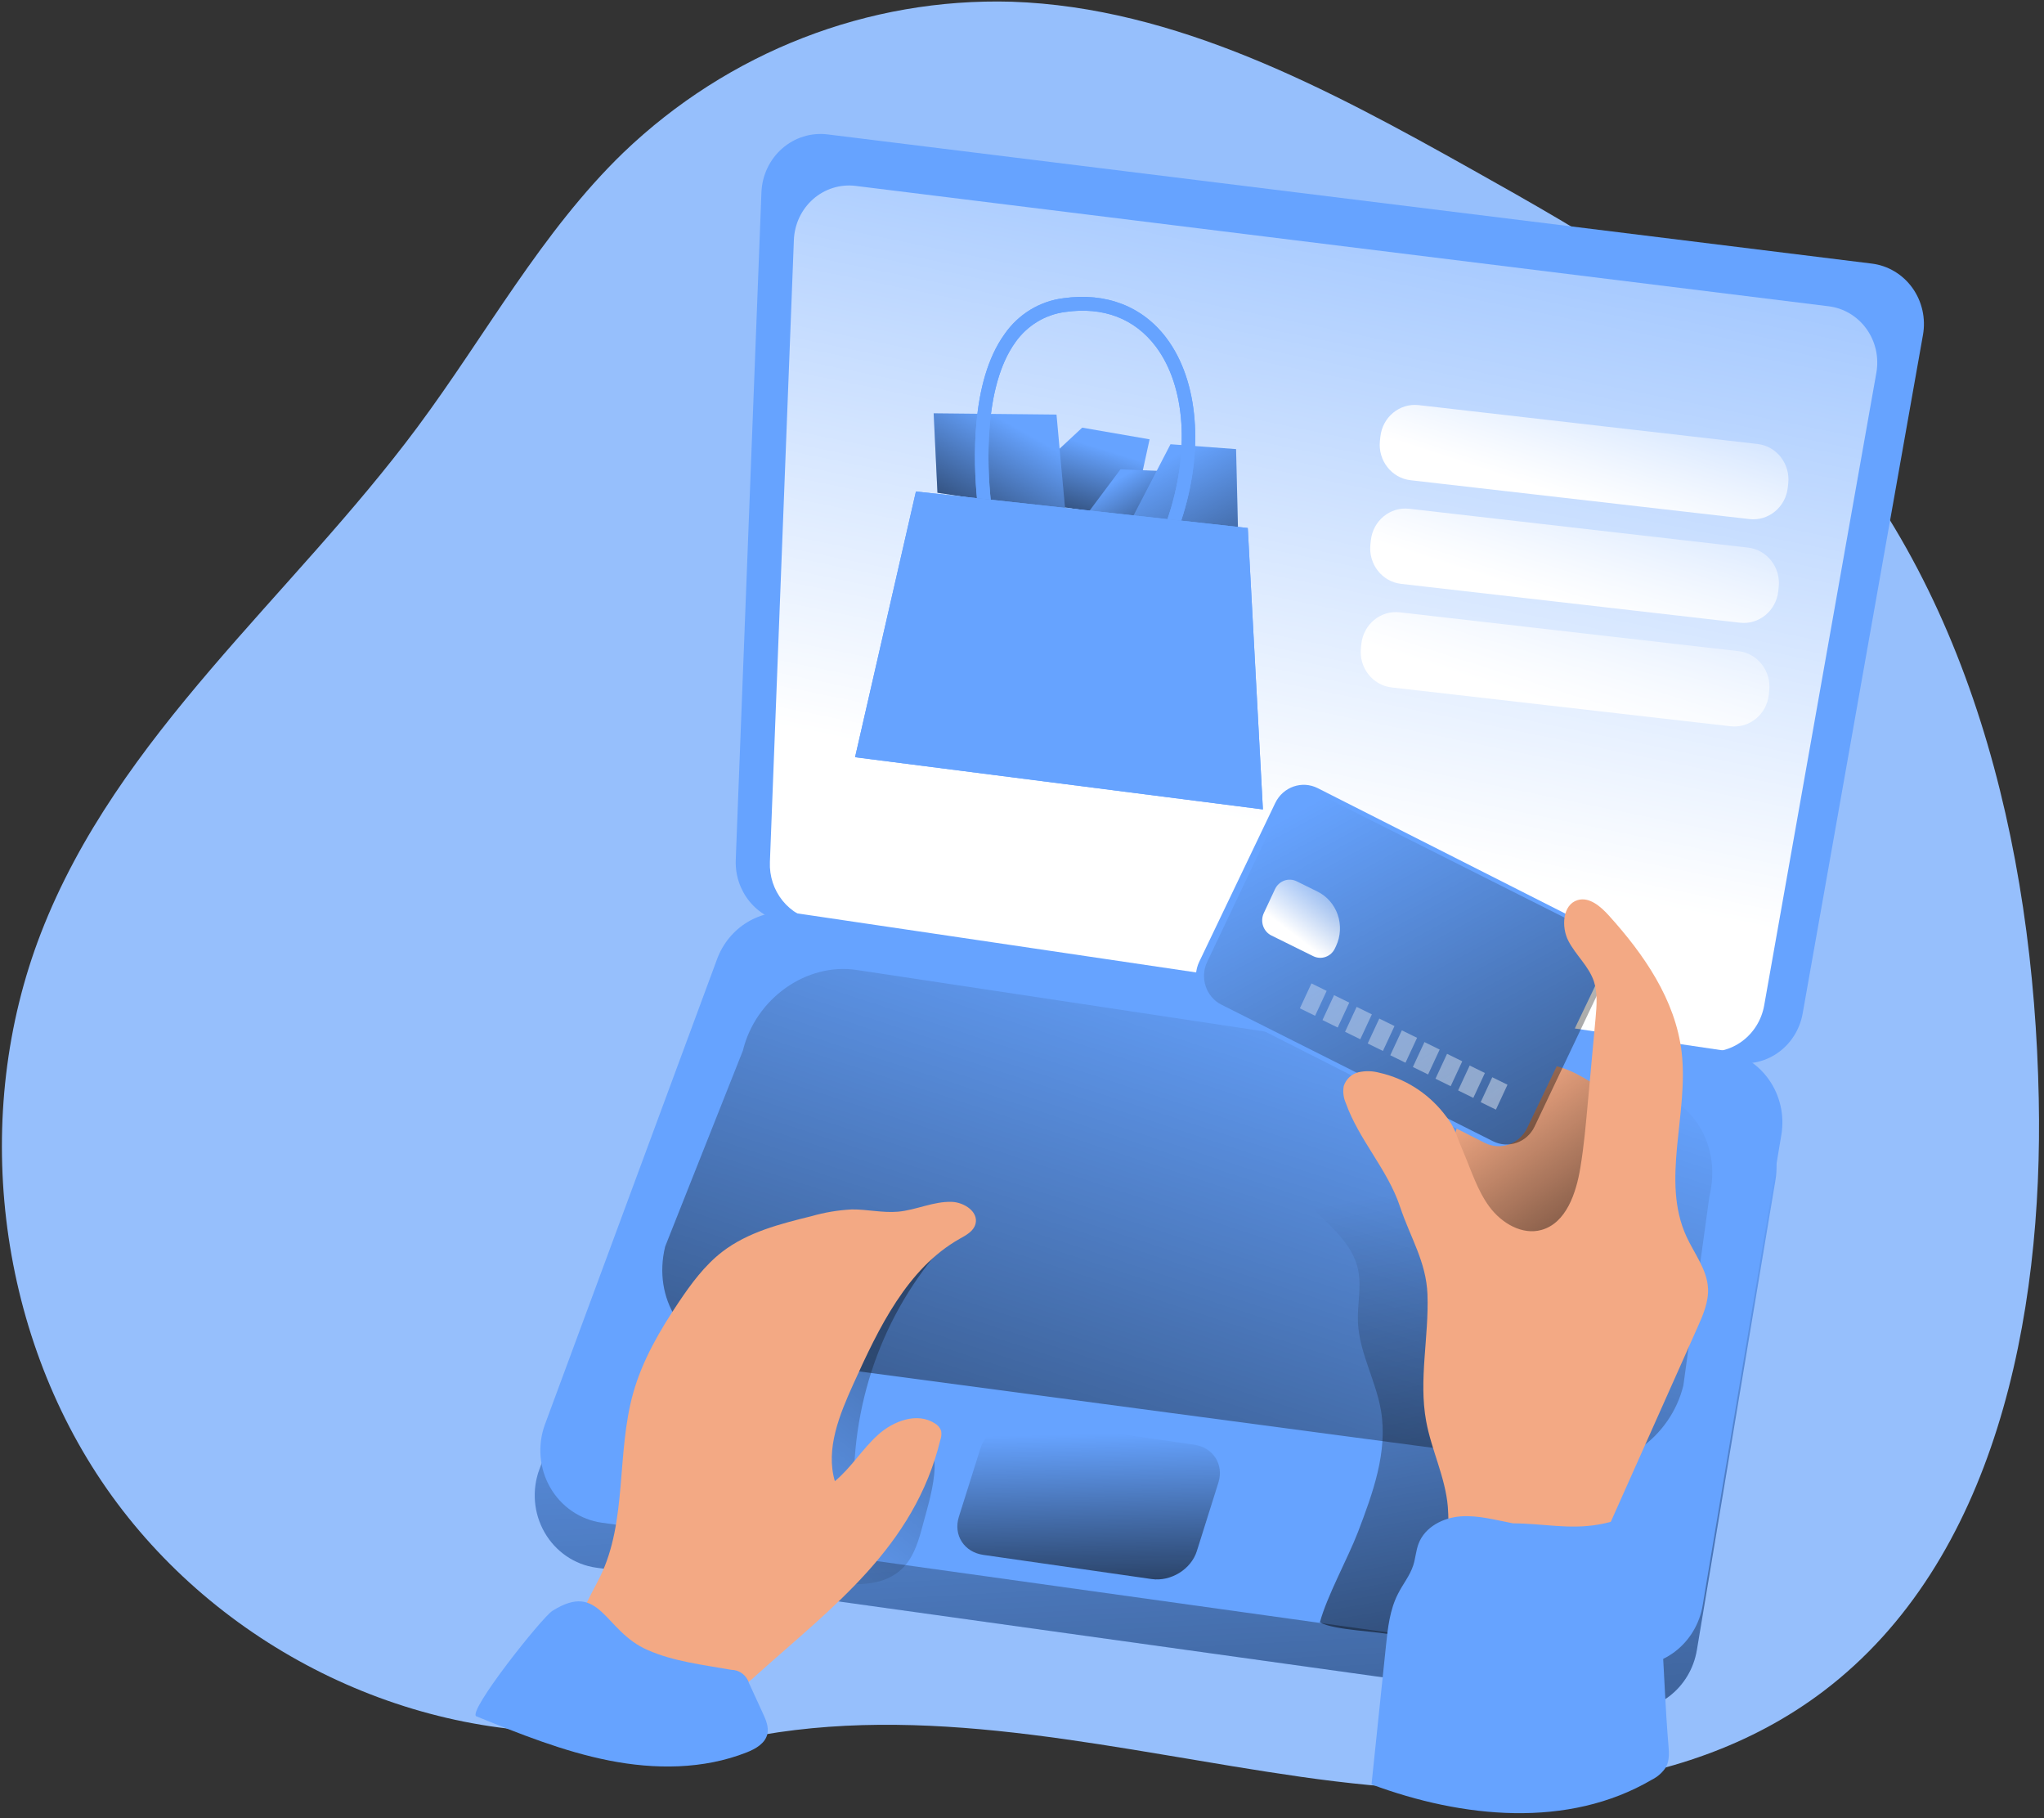 <svg width="235" height="209" viewBox="0 0 235 209" fill="none" xmlns="http://www.w3.org/2000/svg">
<rect x="0" y="0" width="235" height="209" fill="#333333" stroke="none"/>
<path d="M87.573 199.415C108.108 195.859 128.948 201.29 149.575 204.231C170.203 207.172 192.933 207.072 209.683 194.357C229.39 179.389 234.915 151.455 234.397 126.262C233.817 97.1 226.398 66.626 206.558 45.771C195.979 34.654 182.549 26.942 169.269 19.504C152.665 10.19 135.207 0.834 116.31 0.197C99.79 -0.272 83.754 5.959 71.664 17.546C62.249 26.651 55.857 38.515 48.004 49.081C33.503 68.592 13.512 84.476 4.69 107.292C-3.339 128.056 -0.4 152.93 12.255 171.09C24.911 189.249 46.84 200.143 68.534 199.023" fill="#96BFFC"/>
<path d="M68.53 180.185L185.957 196.551C188.051 196.843 190.173 196.288 191.877 195.002C193.58 193.716 194.732 191.8 195.089 189.659L204.133 135.599C204.317 134.494 204.284 133.362 204.036 132.27C203.788 131.178 203.33 130.149 202.689 129.242C202.048 128.335 201.237 127.569 200.303 126.99C199.37 126.411 198.333 126.031 197.254 125.87L90.574 110.087C88.74 109.815 86.87 110.193 85.273 111.159C83.676 112.126 82.446 113.623 81.787 115.404L62.014 168.886C61.577 170.066 61.404 171.332 61.509 172.591C61.614 173.849 61.994 175.066 62.621 176.153C63.247 177.239 64.104 178.165 65.127 178.864C66.15 179.562 67.313 180.014 68.53 180.185Z" fill="#66A3FF"/>
<path d="M68.53 180.185L185.957 196.551C188.051 196.843 190.173 196.288 191.877 195.002C193.58 193.716 194.732 191.8 195.089 189.659L204.133 135.599C204.317 134.494 204.284 133.362 204.036 132.27C203.788 131.178 203.33 130.149 202.689 129.242C202.048 128.335 201.237 127.569 200.303 126.99C199.37 126.411 198.333 126.031 197.254 125.87L90.574 110.087C88.74 109.815 86.87 110.193 85.273 111.159C83.676 112.126 82.446 113.623 81.787 115.404L62.014 168.886C61.577 170.066 61.404 171.332 61.509 172.591C61.614 173.849 61.994 175.066 62.621 176.153C63.247 177.239 64.104 178.165 65.127 178.864C66.15 179.562 67.313 180.014 68.53 180.185Z" fill="url(#paint0_linear_205_4767)"/>
<path d="M90.41 106.041L199.595 122.156C201.333 122.414 203.101 121.971 204.527 120.919C205.954 119.866 206.929 118.287 207.249 116.511L221.086 38.492C221.252 37.554 221.23 36.59 221.02 35.661C220.811 34.732 220.419 33.857 219.868 33.089C219.317 32.322 218.62 31.678 217.818 31.198C217.017 30.718 216.129 30.412 215.208 30.298L95.147 15.448C94.215 15.333 93.27 15.417 92.371 15.696C91.473 15.975 90.64 16.442 89.926 17.068C89.211 17.694 88.631 18.466 88.22 19.334C87.81 20.202 87.579 21.148 87.542 22.113L84.589 98.857C84.526 100.582 85.086 102.27 86.16 103.597C87.235 104.923 88.749 105.793 90.41 106.041Z" fill="#66A3FF"/>
<path d="M93.943 105.813L195.696 120.836C197.318 121.076 198.968 120.661 200.299 119.676C201.63 118.691 202.538 117.214 202.831 115.555L215.726 42.849C215.882 41.974 215.862 41.075 215.668 40.209C215.473 39.342 215.108 38.525 214.595 37.809C214.082 37.093 213.432 36.493 212.685 36.045C211.937 35.597 211.109 35.311 210.25 35.205L98.356 21.366C97.488 21.26 96.608 21.339 95.771 21.6C94.934 21.86 94.158 22.296 93.493 22.88C92.828 23.463 92.287 24.182 91.906 24.991C91.523 25.8 91.308 26.681 91.273 27.58L88.516 99.089C88.45 100.702 88.969 102.282 89.972 103.525C90.974 104.767 92.389 105.582 93.943 105.813Z" fill="#66A3FF"/>
<path d="M93.943 105.813L195.696 120.836C197.318 121.076 198.968 120.661 200.299 119.676C201.63 118.691 202.538 117.214 202.831 115.555L215.726 42.849C215.882 41.974 215.862 41.075 215.668 40.209C215.473 39.342 215.108 38.525 214.595 37.809C214.082 37.093 213.432 36.493 212.685 36.045C211.937 35.597 211.109 35.311 210.25 35.205L98.356 21.366C97.488 21.26 96.608 21.339 95.771 21.6C94.934 21.86 94.158 22.296 93.493 22.88C92.828 23.463 92.287 24.182 91.906 24.991C91.523 25.8 91.308 26.681 91.273 27.58L88.516 99.089C88.45 100.702 88.969 102.282 89.972 103.525C90.974 104.767 92.389 105.582 93.943 105.813Z" fill="url(#paint1_linear_205_4767)"/>
<path d="M119.723 53.533L124.419 49.154L132.17 50.497L130.205 59.483L116.664 57.462L119.723 53.533Z" fill="#66A3FF"/>
<path d="M119.723 53.533L124.419 49.154L132.17 50.497L130.205 59.483L116.664 57.462L119.723 53.533Z" fill="url(#paint2_linear_205_4767)"/>
<path d="M128.824 53.943L136.796 54.28L137.558 60.457L125.216 58.773L128.824 53.943Z" fill="#66A3FF"/>
<path d="M128.824 53.943L136.796 54.28L137.558 60.457L125.216 58.773L128.824 53.943Z" fill="url(#paint3_linear_205_4767)"/>
<path d="M134.574 51.061L130.205 59.483L142.329 60.721L142.112 51.621L134.574 51.061Z" fill="#66A3FF"/>
<path d="M134.574 51.061L130.205 59.483L142.329 60.721L142.112 51.621L134.574 51.061Z" fill="url(#paint4_linear_205_4767)"/>
<path d="M107.78 56.638L107.342 47.506L121.467 47.651L122.489 58.887L107.78 56.638Z" fill="#66A3FF"/>
<path d="M107.78 56.638L107.342 47.506L121.467 47.651L122.489 58.887L107.78 56.638Z" fill="url(#paint5_linear_205_4767)"/>
<path d="M69.185 175.019L186.626 191.407C188.72 191.699 190.842 191.144 192.546 189.858C194.249 188.572 195.401 186.657 195.758 184.515L204.801 130.455C204.989 129.348 204.959 128.212 204.712 127.117C204.465 126.022 204.007 124.989 203.364 124.08C202.721 123.17 201.906 122.403 200.969 121.824C200.032 121.245 198.992 120.866 197.909 120.708L91.229 104.921C89.395 104.648 87.526 105.026 85.928 105.993C84.331 106.959 83.102 108.457 82.443 110.238L62.656 163.719C62.219 164.901 62.047 166.168 62.153 167.427C62.258 168.686 62.639 169.904 63.267 170.991C63.895 172.077 64.753 173.004 65.778 173.701C66.803 174.399 67.968 174.849 69.185 175.019Z" fill="#66A3FF"/>
<path d="M180.446 168.508L84.306 155.707C78.529 154.838 75.01 149.27 76.475 143.274L85.408 120.767C86.86 114.772 92.721 110.616 98.502 111.49L188.697 125.092C194.474 125.962 197.993 131.529 196.528 137.525L193.54 159.231C192.088 165.222 186.223 169.382 180.446 168.508Z" fill="url(#paint6_linear_205_4767)"/>
<path d="M106.151 175.073C105.682 176.867 105.168 178.738 103.938 180.081C101.432 182.762 97.201 182.225 93.655 181.487C92.805 181.31 91.911 181.114 91.256 180.527C90.701 179.959 90.301 179.251 90.096 178.474C87.44 170.489 90.269 161.666 94.182 154.25C95.572 151.619 97.126 149.033 99.25 146.989C102.433 143.925 106.651 142.309 110.759 140.766C106.894 144.458 103.789 148.911 101.629 153.86C99.469 158.809 98.297 164.154 98.183 169.578C98.183 170.448 104.969 165.8 105.381 165.772C109.166 165.513 106.722 172.902 106.151 175.073Z" fill="url(#paint7_linear_205_4767)"/>
<path d="M156.122 176.106C157.826 171.64 159.566 166.897 158.778 162.167C158.198 158.698 156.286 155.507 156.122 151.988C156.034 149.944 156.565 147.859 156.122 145.865C155.237 141.854 150.925 139.746 148.832 136.236C148.19 135.167 147.818 133.646 148.677 132.754C149.297 132.103 150.292 132.08 151.173 132.121C159.06 132.488 166.819 134.308 174.081 137.493C177.339 138.922 180.641 140.766 182.491 143.866C184.341 146.966 184.439 150.859 184.39 154.519C184.223 166.242 183.172 177.934 181.247 189.49C181.205 190.043 181.014 190.573 180.694 191.02C179.999 191.817 178.764 191.635 177.75 191.384C171.203 189.773 167.051 189.563 160.487 187.974C158.504 187.483 153.462 187.414 151.749 186.477C152.528 183.527 154.971 179.097 156.122 176.106Z" fill="url(#paint8_linear_205_4767)"/>
<path d="M181.141 123.376C178.042 121.842 174.103 121.555 171.292 123.617C168.977 125.302 167.826 128.202 167.109 131.019C166.038 135.226 165.688 139.719 166.843 143.898C167.999 148.077 170.827 151.892 174.758 153.49C178.689 155.088 183.669 154.073 186.218 150.608C188.272 147.822 188.516 144.099 188.684 140.593C188.826 137.584 190.069 132.267 188.741 129.667C187.467 127.155 183.531 124.605 181.141 123.376Z" fill="#F3A984"/>
<path d="M181.141 123.376C178.042 121.842 174.103 121.555 171.292 123.617C168.977 125.302 167.826 128.202 167.109 131.019C166.038 135.226 165.688 139.719 166.843 143.898C167.999 148.077 170.827 151.892 174.758 153.49C178.689 155.088 183.669 154.073 186.218 150.608C188.272 147.822 188.516 144.099 188.684 140.593C188.826 137.584 190.069 132.267 188.741 129.667C187.467 127.155 183.531 124.605 181.141 123.376Z" fill="url(#paint9_linear_205_4767)"/>
<path d="M182.656 106.372L151.503 90.593C149.694 89.677 147.504 90.443 146.613 92.303L137.875 110.551C136.984 112.411 137.728 114.663 139.538 115.579L170.691 131.358C172.5 132.275 174.689 131.509 175.58 129.648L184.319 111.401C185.21 109.54 184.465 107.289 182.656 106.372Z" fill="#66A3FF"/>
<path d="M183.095 107.091L151.881 91.397C150.106 90.504 147.963 91.261 147.094 93.087L138.79 110.557C137.922 112.383 138.657 114.587 140.433 115.48L171.647 131.174C173.422 132.067 175.565 131.31 176.433 129.484L184.738 112.014C185.606 110.187 184.871 107.983 183.095 107.091Z" fill="url(#paint10_linear_205_4767)"/>
<path d="M165.932 127.892C164.048 125.56 161.46 123.943 158.579 123.299C157.799 123.088 156.982 123.069 156.193 123.244C155.8 123.337 155.437 123.532 155.138 123.811C154.84 124.09 154.616 124.444 154.489 124.837C154.373 125.505 154.459 126.193 154.737 126.809C156.251 131.042 159.54 134.429 160.961 138.695C162.147 142.259 163.975 145.023 164.117 148.783C164.294 153.654 163.09 158.575 163.966 163.351C164.577 166.688 166.179 169.811 166.458 173.193C166.644 175.442 166.281 177.909 167.485 179.799C168.981 182.148 172.138 182.489 174.864 182.594C177.277 182.689 179.946 182.698 181.783 181.082C182.854 180.145 183.474 178.783 184.058 177.468L195.169 152.557C195.802 151.137 196.448 149.648 196.373 148.087C196.262 145.906 194.793 144.099 193.89 142.123C190.924 135.659 194.182 128.01 193.336 120.913C192.619 114.9 188.994 109.683 184.983 105.244C184.027 104.183 182.726 103.054 181.376 103.459C179.654 103.978 179.477 106.532 180.322 108.157C181.168 109.783 182.646 111.035 183.244 112.774C183.686 114.117 183.576 115.587 183.447 117.007L182.562 126.64C182.332 129.149 182.119 131.648 181.703 134.152C181.225 137.133 180.066 140.571 177.233 141.367C175.019 141.995 172.647 140.602 171.248 138.718C169.849 136.833 169.145 134.511 168.216 132.344C167.286 130.177 167.397 129.713 165.932 127.892Z" fill="#F3A984"/>
<path d="M173.966 175.096C171.978 174.722 169.982 174.149 167.963 174.29C165.945 174.431 163.824 175.492 163.094 177.431C162.789 178.228 162.744 179.106 162.483 179.917C162.098 181.119 161.266 182.106 160.713 183.226C159.783 185.047 159.557 187.128 159.345 189.167L157.685 205.101C168.123 208.979 180.296 210.213 189.932 204.55C190.588 204.226 191.146 203.726 191.548 203.102C191.955 202.342 191.893 201.418 191.818 200.557C191.172 192.9 191.242 184.729 189.848 177.185C189.042 172.842 187.489 174.59 183.806 175.228C180.38 175.829 177.321 175.096 173.966 175.096Z" fill="#66A3FF"/>
<path d="M149.085 101.298L151.479 102.481C152.567 103.018 153.403 103.978 153.802 105.15C154.202 106.321 154.133 107.607 153.61 108.726L153.482 109.001C153.267 109.461 152.883 109.815 152.414 109.984C151.946 110.153 151.431 110.124 150.983 109.903L146.175 107.527C145.954 107.418 145.755 107.264 145.591 107.076C145.427 106.888 145.301 106.668 145.22 106.429C145.138 106.191 145.103 105.938 145.117 105.685C145.13 105.433 145.192 105.186 145.299 104.958L146.587 102.2C146.693 101.972 146.842 101.768 147.025 101.599C147.209 101.431 147.422 101.301 147.654 101.217C147.886 101.133 148.132 101.097 148.378 101.111C148.623 101.125 148.864 101.189 149.085 101.298Z" fill="url(#paint11_linear_205_4767)"/>
<path d="M152.528 113.894L150.779 113.033L149.448 115.896L151.197 116.756L152.528 113.894Z" fill="url(#paint12_linear_205_4767)"/>
<path d="M155.126 115.243L153.377 114.382L152.046 117.245L153.795 118.105L155.126 115.243Z" fill="url(#paint13_linear_205_4767)"/>
<path d="M157.724 116.591L155.975 115.731L154.643 118.593L156.393 119.454L157.724 116.591Z" fill="url(#paint14_linear_205_4767)"/>
<path d="M160.326 117.935L158.577 117.075L157.245 119.938L158.995 120.798L160.326 117.935Z" fill="url(#paint15_linear_205_4767)"/>
<path d="M162.921 119.289L161.172 118.428L159.841 121.291L161.59 122.151L162.921 119.289Z" fill="url(#paint16_linear_205_4767)"/>
<path d="M165.519 120.638L163.77 119.777L162.439 122.64L164.188 123.5L165.519 120.638Z" fill="url(#paint17_linear_205_4767)"/>
<path d="M168.117 121.986L166.368 121.126L165.037 123.988L166.786 124.849L168.117 121.986Z" fill="url(#paint18_linear_205_4767)"/>
<path d="M170.719 123.331L168.97 122.47L167.639 125.333L169.388 126.193L170.719 123.331Z" fill="url(#paint19_linear_205_4767)"/>
<path d="M173.317 124.68L171.568 123.819L170.236 126.682L171.986 127.542L173.317 124.68Z" fill="url(#paint20_linear_205_4767)"/>
<path d="M108.103 165.531C108.231 165.194 108.266 164.827 108.205 164.47C108.077 164.102 107.822 163.796 107.488 163.61C105.469 162.294 102.729 163.305 100.937 164.926C99.144 166.546 97.838 168.722 95.983 170.247C94.894 166.523 96.523 162.595 98.117 159.067C101.021 152.639 104.314 145.787 110.343 142.382C111.078 141.972 111.923 141.526 112.149 140.698C112.539 139.296 110.857 138.194 109.44 138.144C107.333 138.066 105.332 139.086 103.243 139.273C101.472 139.428 99.702 138.991 97.931 139.013C96.357 139.094 94.796 139.355 93.279 139.792C89.684 140.68 85.979 141.613 83.027 143.889C81.008 145.45 79.455 147.558 78.02 149.698C75.847 152.935 73.851 156.358 72.793 160.136C70.858 167.038 72.133 174.8 68.999 181.219C67.888 183.495 66.202 185.867 66.87 188.316C67.397 190.255 69.26 191.466 71.058 192.267C74.798 193.929 78.869 194.648 82.934 194.366C83.669 194.339 84.395 194.185 85.081 193.911C85.769 193.557 86.401 193.096 86.953 192.545C95.704 184.706 105.115 177.813 108.103 165.531Z" fill="#F3A984"/>
<path d="M132.396 181.497L113.057 178.72C110.843 178.401 109.582 176.443 110.241 174.34L112.716 166.496C113.375 164.393 115.708 162.95 117.926 163.269L137.265 166.046C139.479 166.364 140.74 168.322 140.076 170.425L137.606 178.269C136.955 180.372 134.609 181.815 132.396 181.497Z" fill="url(#paint21_linear_205_4767)"/>
<path d="M54.772 197.279C59.752 199.292 64.772 201.317 70.026 202.355C75.28 203.393 80.849 203.393 85.846 201.422C86.878 201.017 88.002 200.38 88.232 199.269C88.396 198.481 88.055 197.685 87.719 196.952L86.125 193.483C85.988 193.033 85.715 192.639 85.346 192.36C84.976 192.081 84.53 191.93 84.071 191.93C80.826 191.348 77.493 190.988 74.457 189.654C69.393 187.46 69.07 181.651 63.497 185.161C62.275 185.948 53.639 196.82 54.772 197.279Z" fill="#66A3FF"/>
<path d="M145.197 93.034L98.307 87.034L105.305 56.492L112.322 57.261L113.902 57.434L134.211 59.67L135.796 59.843L143.458 60.69L145.197 93.034Z" fill="#66A3FF"/>
<path d="M134.122 38.879C131.373 35.205 127.155 33.58 122.237 34.281C120.894 34.45 119.601 34.905 118.438 35.617C117.276 36.328 116.271 37.281 115.487 38.415C111.529 43.918 111.945 53.255 112.322 57.261L113.902 57.434C113.53 53.829 113.017 44.524 116.726 39.357C117.397 38.402 118.252 37.599 119.237 36.997C120.222 36.396 121.317 36.009 122.454 35.861C126.845 35.223 130.457 36.612 132.896 39.849C136.34 44.447 136.805 52.072 134.224 59.67L135.804 59.843C138.434 51.867 137.827 43.823 134.122 38.879Z" fill="#66A3FF"/>
<path d="M145.197 93.034L98.307 87.034L105.305 56.492L112.322 57.261L113.902 57.434L134.211 59.67L135.796 59.843L143.458 60.69L145.197 93.034Z" fill="#66A3FF"/>
<path d="M134.122 38.879C131.373 35.205 127.155 33.58 122.237 34.281C120.894 34.45 119.601 34.905 118.438 35.617C117.276 36.328 116.271 37.281 115.487 38.415C111.529 43.918 111.945 53.255 112.322 57.261L113.902 57.434C113.53 53.829 113.017 44.524 116.726 39.357C117.397 38.402 118.252 37.599 119.237 36.997C120.222 36.396 121.317 36.009 122.454 35.861C126.845 35.223 130.457 36.612 132.896 39.849C136.34 44.447 136.805 52.072 134.224 59.67L135.804 59.843C138.434 51.867 137.827 43.823 134.122 38.879Z" fill="#66A3FF"/>
<path d="M202.068 51.031L163.112 46.565C160.92 46.314 158.946 47.938 158.702 50.191L158.651 50.662C158.406 52.916 159.985 54.947 162.176 55.198L201.132 59.663C203.324 59.914 205.298 58.291 205.543 56.037L205.594 55.567C205.838 53.313 204.259 51.282 202.068 51.031Z" fill="url(#paint22_linear_205_4767)"/>
<path d="M200.973 62.942L162.017 58.477C159.826 58.226 157.851 59.849 157.607 62.103L157.556 62.574C157.312 64.827 158.89 66.858 161.082 67.109L200.037 71.575C202.229 71.826 204.204 70.203 204.448 67.949L204.499 67.478C204.743 65.224 203.165 63.194 200.973 62.942Z" fill="url(#paint23_linear_205_4767)"/>
<path d="M199.883 74.845L160.928 70.38C158.736 70.129 156.761 71.752 156.517 74.006L156.466 74.476C156.222 76.73 157.801 78.761 159.992 79.012L198.948 83.478C201.139 83.729 203.114 82.106 203.358 79.852L203.409 79.381C203.654 77.127 202.075 75.096 199.883 74.845Z" fill="url(#paint24_linear_205_4767)"/>
<defs>
<linearGradient id="paint0_linear_205_4767" x1="132.055" y1="137.593" x2="141.295" y2="304.246" gradientUnits="userSpaceOnUse">
<stop stop-color="#010101" stop-opacity="0"/>
<stop offset="0.95" stop-color="#010101"/>
</linearGradient>
<linearGradient id="paint1_linear_205_4767" x1="165.684" y1="-24.927" x2="128.802" y2="155.289" gradientUnits="userSpaceOnUse">
<stop stop-color="white" stop-opacity="0"/>
<stop offset="0.66" stop-color="white"/>
</linearGradient>
<linearGradient id="paint2_linear_205_4767" x1="125.535" y1="51.23" x2="120.553" y2="67.478" gradientUnits="userSpaceOnUse">
<stop stop-color="#010101" stop-opacity="0"/>
<stop offset="0.95" stop-color="#010101"/>
</linearGradient>
<linearGradient id="paint3_linear_205_4767" x1="129.78" y1="54.325" x2="137.526" y2="67.467" gradientUnits="userSpaceOnUse">
<stop stop-color="#010101" stop-opacity="0"/>
<stop offset="0.95" stop-color="#010101"/>
</linearGradient>
<linearGradient id="paint4_linear_205_4767" x1="134.702" y1="52.604" x2="150.689" y2="83.244" gradientUnits="userSpaceOnUse">
<stop stop-color="#010101" stop-opacity="0"/>
<stop offset="0.95" stop-color="#010101"/>
</linearGradient>
<linearGradient id="paint5_linear_205_4767" x1="117.027" y1="49.218" x2="105.323" y2="70.06" gradientUnits="userSpaceOnUse">
<stop stop-color="#010101" stop-opacity="0"/>
<stop offset="0.95" stop-color="#010101"/>
</linearGradient>
<linearGradient id="paint6_linear_205_4767" x1="147.721" y1="110.16" x2="98.918" y2="259.426" gradientUnits="userSpaceOnUse">
<stop stop-color="#010101" stop-opacity="0"/>
<stop offset="0.95" stop-color="#010101"/>
</linearGradient>
<linearGradient id="paint7_linear_205_4767" x1="86.785" y1="182.817" x2="157.546" y2="94.887" gradientUnits="userSpaceOnUse">
<stop stop-color="#010101" stop-opacity="0"/>
<stop offset="0.95" stop-color="#010101"/>
</linearGradient>
<linearGradient id="paint8_linear_205_4767" x1="162.665" y1="136.705" x2="181.117" y2="238.963" gradientUnits="userSpaceOnUse">
<stop stop-color="#010101" stop-opacity="0"/>
<stop offset="0.95" stop-color="#010101"/>
</linearGradient>
<linearGradient id="paint9_linear_205_4767" x1="170.128" y1="126.117" x2="194.62" y2="160.518" gradientUnits="userSpaceOnUse">
<stop stop-color="#010101" stop-opacity="0"/>
<stop offset="0.95" stop-color="#010101"/>
</linearGradient>
<linearGradient id="paint10_linear_205_4767" x1="151.144" y1="92.139" x2="208.068" y2="196.578" gradientUnits="userSpaceOnUse">
<stop stop-color="#010101" stop-opacity="0"/>
<stop offset="0.95" stop-color="#010101"/>
</linearGradient>
<linearGradient id="paint11_linear_205_4767" x1="154.421" y1="99.611" x2="145.464" y2="111.2" gradientUnits="userSpaceOnUse">
<stop stop-color="white" stop-opacity="0"/>
<stop offset="0.66" stop-color="white"/>
</linearGradient>
<linearGradient id="paint12_linear_205_4767" x1="95.538" y1="38.746" x2="327.957" y2="387.381" gradientUnits="userSpaceOnUse">
<stop stop-color="white" stop-opacity="0"/>
<stop offset="0.66" stop-color="white"/>
</linearGradient>
<linearGradient id="paint13_linear_205_4767" x1="96.637" y1="38.012" x2="329.056" y2="386.645" gradientUnits="userSpaceOnUse">
<stop stop-color="white" stop-opacity="0"/>
<stop offset="0.66" stop-color="white"/>
</linearGradient>
<linearGradient id="paint14_linear_205_4767" x1="97.736" y1="37.284" x2="330.148" y2="385.921" gradientUnits="userSpaceOnUse">
<stop stop-color="white" stop-opacity="0"/>
<stop offset="0.66" stop-color="white"/>
</linearGradient>
<linearGradient id="paint15_linear_205_4767" x1="98.842" y1="36.548" x2="331.254" y2="385.185" gradientUnits="userSpaceOnUse">
<stop stop-color="white" stop-opacity="0"/>
<stop offset="0.66" stop-color="white"/>
</linearGradient>
<linearGradient id="paint16_linear_205_4767" x1="99.935" y1="35.811" x2="332.352" y2="384.451" gradientUnits="userSpaceOnUse">
<stop stop-color="white" stop-opacity="0"/>
<stop offset="0.66" stop-color="white"/>
</linearGradient>
<linearGradient id="paint17_linear_205_4767" x1="101.034" y1="35.085" x2="333.454" y2="383.72" gradientUnits="userSpaceOnUse">
<stop stop-color="white" stop-opacity="0"/>
<stop offset="0.66" stop-color="white"/>
</linearGradient>
<linearGradient id="paint18_linear_205_4767" x1="102.136" y1="34.353" x2="334.551" y2="382.985" gradientUnits="userSpaceOnUse">
<stop stop-color="white" stop-opacity="0"/>
<stop offset="0.66" stop-color="white"/>
</linearGradient>
<linearGradient id="paint19_linear_205_4767" x1="103.237" y1="33.618" x2="335.651" y2="382.248" gradientUnits="userSpaceOnUse">
<stop stop-color="white" stop-opacity="0"/>
<stop offset="0.66" stop-color="white"/>
</linearGradient>
<linearGradient id="paint20_linear_205_4767" x1="104.333" y1="32.884" x2="336.753" y2="381.519" gradientUnits="userSpaceOnUse">
<stop stop-color="white" stop-opacity="0"/>
<stop offset="0.66" stop-color="white"/>
</linearGradient>
<linearGradient id="paint21_linear_205_4767" x1="125.886" y1="164.808" x2="126.522" y2="195.175" gradientUnits="userSpaceOnUse">
<stop stop-color="#010101" stop-opacity="0"/>
<stop offset="0.95" stop-color="#010101"/>
</linearGradient>
<linearGradient id="paint22_linear_205_4767" x1="187.184" y1="36.714" x2="176.997" y2="67.902" gradientUnits="userSpaceOnUse">
<stop stop-color="white" stop-opacity="0"/>
<stop offset="0.66" stop-color="white"/>
</linearGradient>
<linearGradient id="paint23_linear_205_4767" x1="186.09" y1="48.621" x2="175.907" y2="79.814" gradientUnits="userSpaceOnUse">
<stop stop-color="white" stop-opacity="0"/>
<stop offset="0.66" stop-color="white"/>
</linearGradient>
<linearGradient id="paint24_linear_205_4767" x1="185" y1="60.529" x2="174.813" y2="91.717" gradientUnits="userSpaceOnUse">
<stop stop-color="white" stop-opacity="0"/>
<stop offset="0.66" stop-color="white"/>
</linearGradient>
</defs>
</svg>
